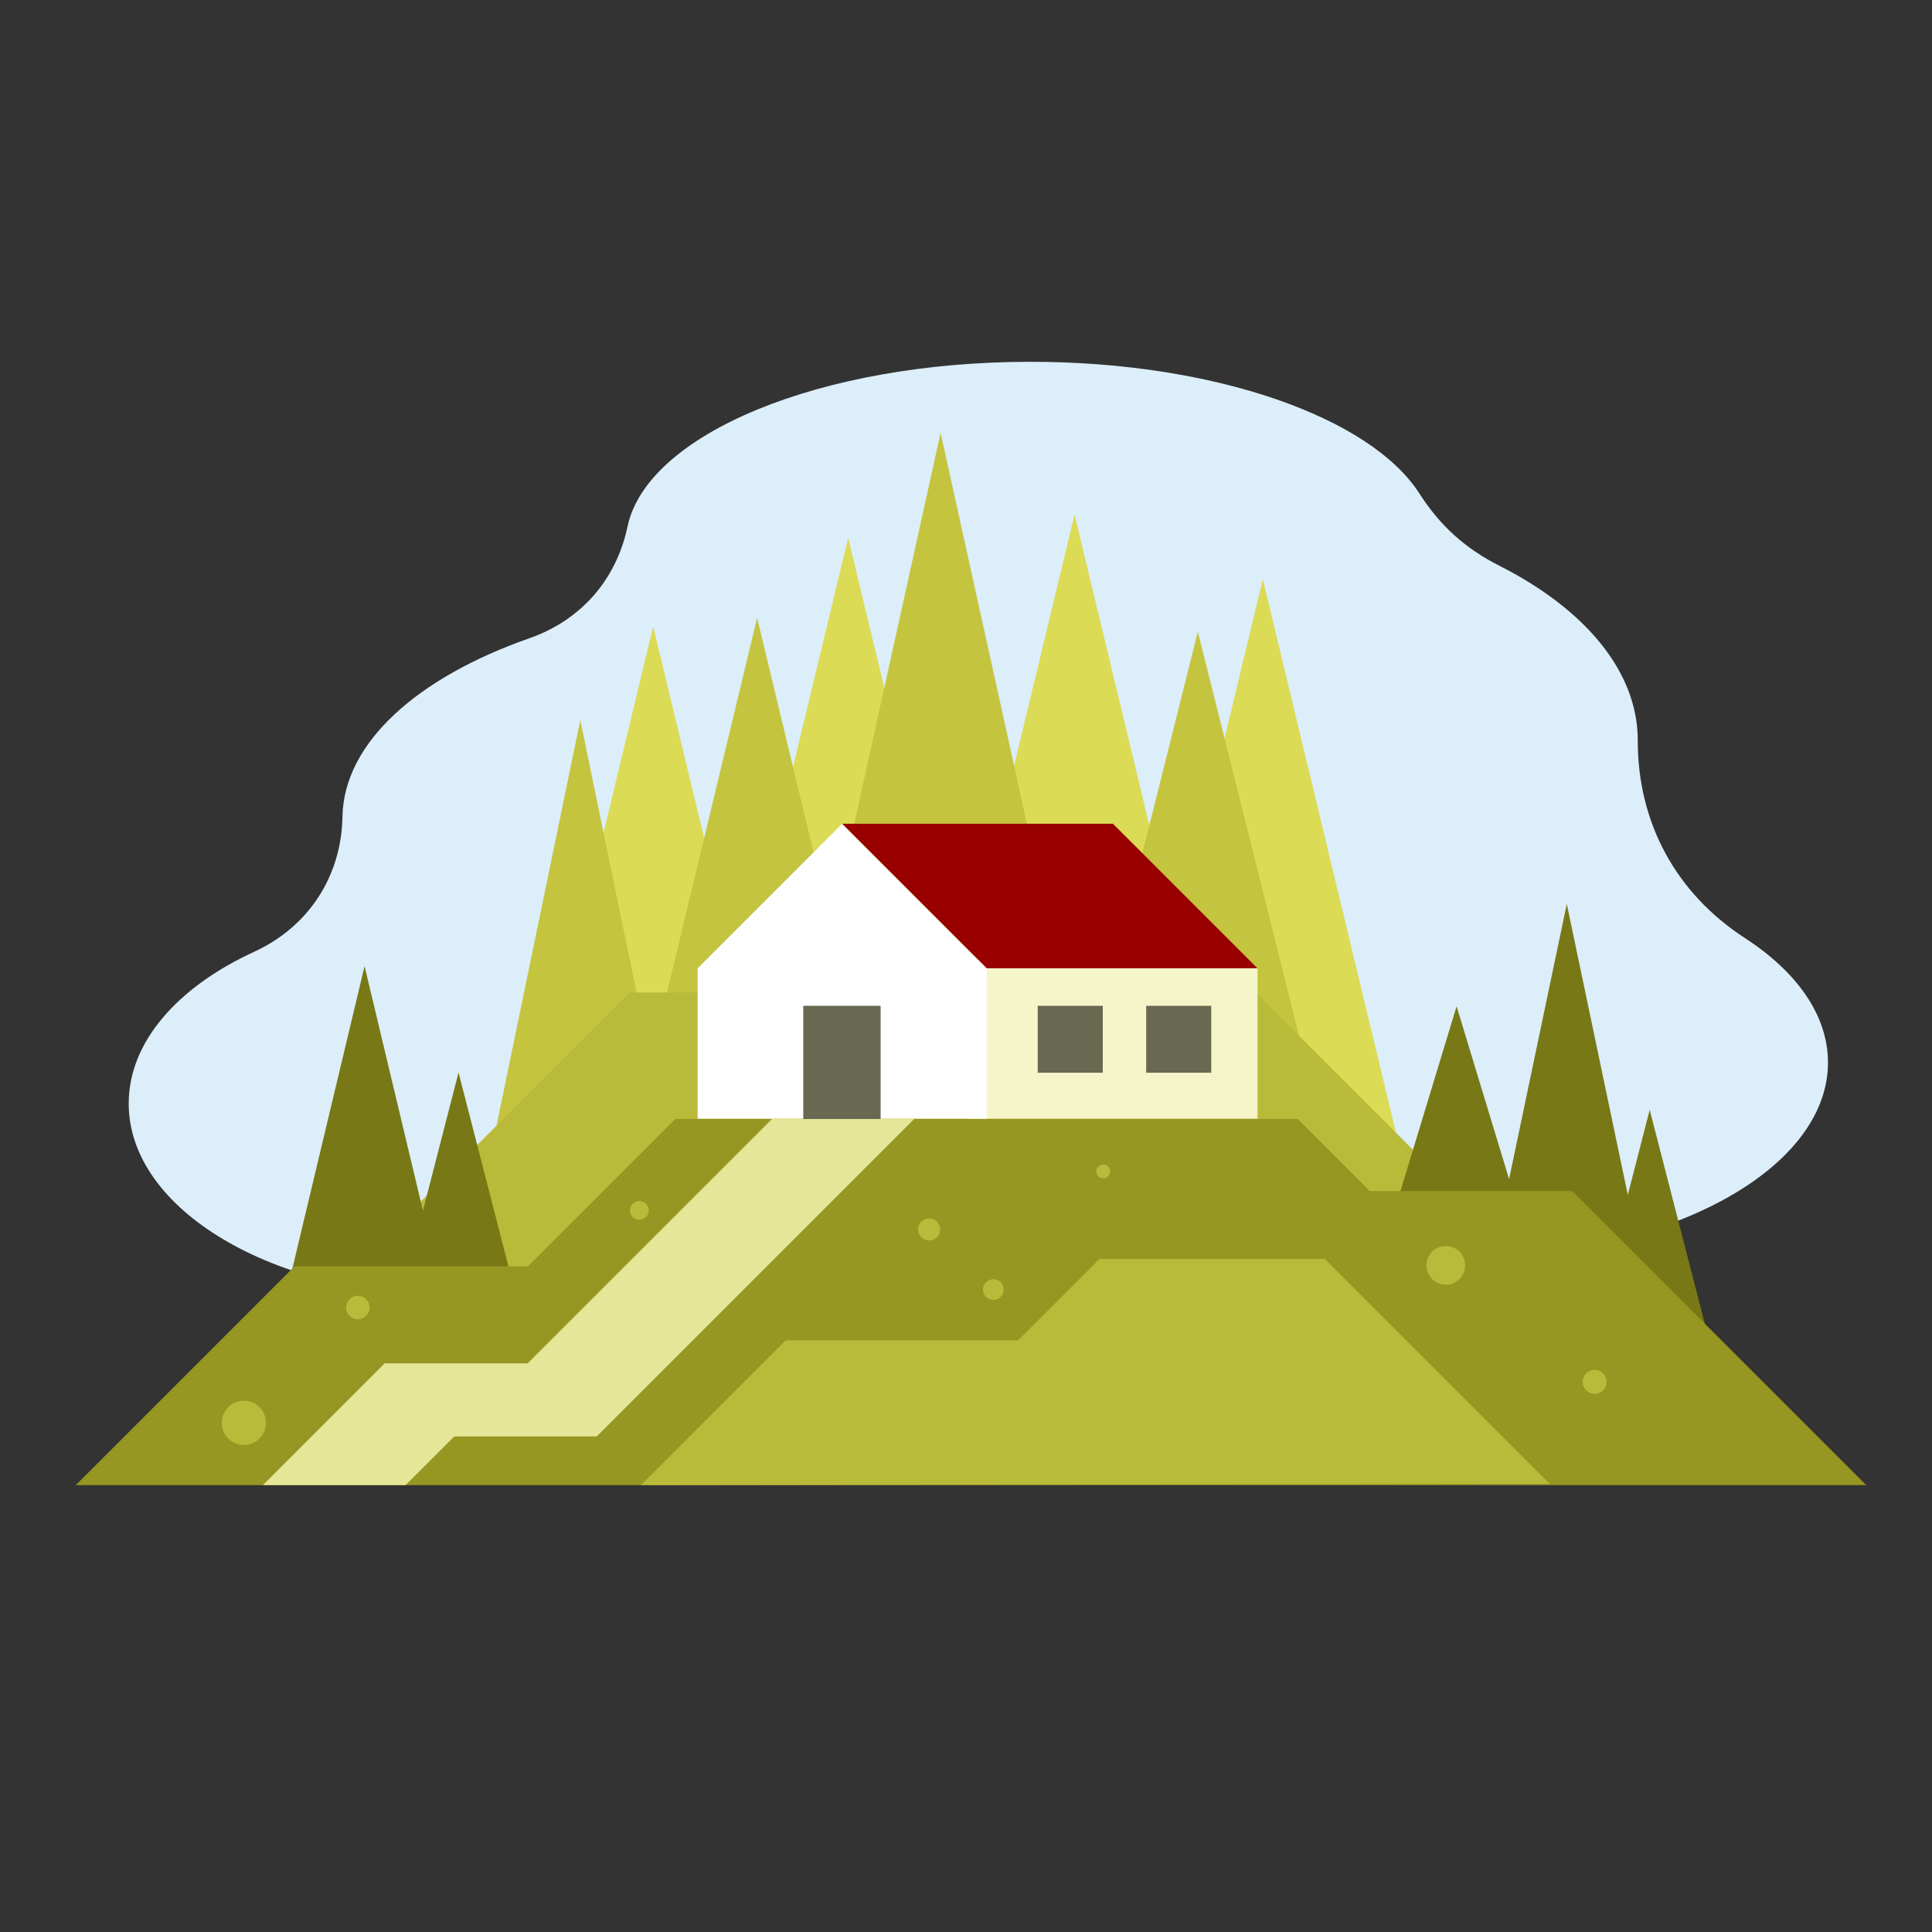 <?xml version="1.0" encoding="UTF-8" standalone="no"?>
<!-- Created with Inkscape (http://www.inkscape.org/) -->

<svg
   version="1.1"
   id="svg1"
   width="880"
   height="880"
   viewBox="0 0 880 880"
   sodipodi:docname="house-on-the-hill.svg"
   inkscape:version="1.3.2 (091e20e, 2023-11-25, custom)"
   xmlns:inkscape="http://www.inkscape.org/namespaces/inkscape"
   xmlns:sodipodi="http://sodipodi.sourceforge.net/DTD/sodipodi-0.dtd"
   xmlns="http://www.w3.org/2000/svg"
   xmlns:svg="http://www.w3.org/2000/svg">
  <rect x="0" y="0" width="880" height="880" fill="#333333" stroke="none"/>
  <defs
     id="defs1">
    <clipPath
       clipPathUnits="userSpaceOnUse"
       id="clipPath3">
      <path
         d="M 0,660 H 660 V 0 H 0 Z"
         transform="translate(-258.19,-305.498)"
         id="path3" />
    </clipPath>
    <clipPath
       clipPathUnits="userSpaceOnUse"
       id="clipPath5">
      <path
         d="M 0,660 H 660 V 0 H 0 Z"
         transform="translate(-223.141,-446.021)"
         id="path5" />
    </clipPath>
    <clipPath
       clipPathUnits="userSpaceOnUse"
       id="clipPath7">
      <path
         d="M 0,660 H 660 V 0 H 0 Z"
         transform="translate(-409.199,-444.207)"
         id="path7" />
    </clipPath>
    <clipPath
       clipPathUnits="userSpaceOnUse"
       id="clipPath9">
      <path
         d="M 0,660 H 660 V 0 H 0 Z"
         transform="translate(-108.02,-213.838)"
         id="path9" />
    </clipPath>
    <clipPath
       clipPathUnits="userSpaceOnUse"
       id="clipPath11">
      <path
         d="M 0,660 H 660 V 0 H 0 Z"
         transform="translate(-124.541,-329.966)"
         id="path11" />
    </clipPath>
    <clipPath
       clipPathUnits="userSpaceOnUse"
       id="clipPath13">
      <path
         d="M 0,660 H 660 V 0 H 0 Z"
         transform="translate(-156.642,-293.615)"
         id="path13" />
    </clipPath>
    <clipPath
       clipPathUnits="userSpaceOnUse"
       id="clipPath15">
      <path
         d="M 0,660 H 660 V 0 H 0 Z"
         transform="translate(-497.591,-316.238)"
         id="path15" />
    </clipPath>
    <clipPath
       clipPathUnits="userSpaceOnUse"
       id="clipPath17">
      <path
         d="M 0,660 H 660 V 0 H 0 Z"
         transform="translate(-535.241,-351.21)"
         id="path17" />
    </clipPath>
    <clipPath
       clipPathUnits="userSpaceOnUse"
       id="clipPath19">
      <path
         d="M 0,660 H 660 V 0 H 0 Z"
         transform="translate(-563.565,-280.871)"
         id="path19" />
    </clipPath>
    <clipPath
       clipPathUnits="userSpaceOnUse"
       id="clipPath21">
      <path
         d="M 0,660 H 660 V 0 H 0 Z"
         transform="translate(-25.879,-152.654)"
         id="path21" />
    </clipPath>
    <clipPath
       clipPathUnits="userSpaceOnUse"
       id="clipPath23">
      <path
         d="M 0,660 H 660 V 0 H 0 Z"
         transform="translate(-218.955,-152.654)"
         id="path23" />
    </clipPath>
    <clipPath
       clipPathUnits="userSpaceOnUse"
       id="clipPath25">
      <path
         d="M 0,660 H 660 V 0 H 0 Z"
         transform="translate(-380.221,-378.588)"
         id="path25" />
    </clipPath>
    <clipPath
       clipPathUnits="userSpaceOnUse"
       id="clipPath27">
      <path
         d="M 0,660 H 660 V 0 H 0 Z"
         transform="translate(-287.693,-378.588)"
         id="path27" />
    </clipPath>
    <clipPath
       clipPathUnits="userSpaceOnUse"
       id="clipPath29">
      <path
         d="M 0,660 H 660 V 0 H 0 Z"
         transform="translate(-380.221,-378.588)"
         id="path29" />
    </clipPath>
    <clipPath
       clipPathUnits="userSpaceOnUse"
       id="clipPath31">
      <path
         d="M 0,660 H 660 V 0 H 0 Z"
         transform="translate(-263.801,-277.803)"
         id="path31" />
    </clipPath>
    <clipPath
       clipPathUnits="userSpaceOnUse"
       id="clipPath33">
      <path
         d="M 0,660 H 660 V 0 H 0 Z"
         id="path33" />
    </clipPath>
    <clipPath
       clipPathUnits="userSpaceOnUse"
       id="clipPath35">
      <path
         d="M 0,660 H 660 V 0 H 0 Z"
         id="path35" />
    </clipPath>
    <clipPath
       clipPathUnits="userSpaceOnUse"
       id="clipPath37">
      <path
         d="M 0,660 H 660 V 0 H 0 Z"
         id="path37" />
    </clipPath>
    <clipPath
       clipPathUnits="userSpaceOnUse"
       id="clipPath39">
      <path
         d="M 0,660 H 660 V 0 H 0 Z"
         transform="translate(-493.911,-234.338)"
         id="path39" />
    </clipPath>
  </defs>
  <sodipodi:namedview
     id="namedview1"
     pagecolor="#ffffff"
     bordercolor="#000000"
     borderopacity="0.25"
     inkscape:showpageshadow="2"
     inkscape:pageopacity="0.0"
     inkscape:pagecheckerboard="0"
     inkscape:deskcolor="#d1d1d1"
     inkscape:zoom="0.69318182"
     inkscape:cx="439.27869"
     inkscape:cy="440"
     inkscape:window-width="1440"
     inkscape:window-height="830"
     inkscape:window-x="-6"
     inkscape:window-y="-6"
     inkscape:window-maximized="1"
     inkscape:current-layer="g1">
    <inkscape:page
       x="0"
       y="0"
       inkscape:label="1"
       id="page1"
       width="880"
       height="880"
       margin="203.539 29.76 164.716 34.506"
       bleed="0" />
  </sodipodi:namedview>
  <g
     id="g1"
     inkscape:groupmode="layer"
     inkscape:label="1">
    <g
       id="group-MC0">
      <path
         id="path2"
         d="m 0,0 c 4.323,-7.023 6.682,-14.607 6.682,-22.517 0,-36.233 -49.464,-65.602 -110.48,-65.602 -61.017,0 -110.48,29.369 -110.48,65.602 0,21.119 16.807,39.906 42.913,51.904 18.51,8.507 29.778,25.758 30.128,46.125 0.437,25.291 25.621,47.588 63.883,60.991 17.561,6.149 29.666,19.928 33.515,38.133 6.684,31.606 65.776,56.329 137.685,56.329 63.044,0 116.235,-19.004 132.892,-44.989 7.055,-11.005 15.676,-18.799 27.34,-24.699 29.033,-14.689 47.29,-35.973 47.29,-59.655 v -0.069 c -0.043,-28.049 13.035,-52.18 36.56,-67.458 17.753,-11.529 28.436,-26.372 28.436,-42.57 0,-36.705 -54.86,-66.461 -122.532,-66.461 -67.674,0 -122.531,29.756 -122.531,66.461 0,11.161 5.077,21.676 14.037,30.909 -6.293,0.58 -12.448,1.39 -18.436,2.417 C 89.814,9.549 50.486,-0.08 6.712,-0.08 4.462,-0.08 2.225,-0.049 0,0"
         style="fill:#dceefa;fill-opacity:1;fill-rule:evenodd;stroke:none"
         transform="matrix(1.333,0,0,-1.333,344.253,472.669)"
         clip-path="url(#clipPath3)" />
      <path
         id="path4"
         d="m 0,0 21.511,-89.421 8.159,-33.916 17.537,72.898 19.419,80.724 19.419,-80.724 18.303,-76.08 18.121,75.335 21.511,89.421 21.511,-89.421 13.314,-55.343 6.106,25.381 23.4,97.27 23.399,-97.27 23.4,-97.269 h -46.799 -46.799 l 9.096,37.812 H 143.98 100.958 l 2.27,9.441 H 66.626 31.553 l 11.469,-47.679 H 0 -43.022 l 21.51,89.42 z"
         style="fill:#dbdb55;fill-opacity:1;fill-rule:evenodd;stroke:none"
         transform="matrix(1.333,0,0,-1.333,297.521,285.305)"
         clip-path="url(#clipPath5)" />
      <path
         id="path6"
         d="m 0,0 18.806,-75.059 18.805,-75.058 H 0 -37.611 l 18.804,75.058 z m -211.014,-30.213 16.966,-82.14 7.066,-34.207 16.973,70.558 19.42,80.722 19.419,-80.722 5.99,-24.904 13.157,59.599 24.124,109.285 24.126,-109.285 24.124,-109.284 h -48.25 -25.329 l 1.477,-6.137 h -38.838 -34.293 l 7.8,-37.766 h -33.932 -33.932 l 16.966,82.141 z"
         style="fill:#c4c43f;fill-opacity:1;fill-rule:evenodd;stroke:none"
         transform="matrix(1.333,0,0,-1.333,545.599,287.725)"
         clip-path="url(#clipPath7)" />
      <path
         id="path8"
         d="M 0,0 107.159,107.158 H 321.007 L 416.599,11.564 Z"
         style="fill:#baba3a;fill-opacity:1;fill-rule:evenodd;stroke:none"
         transform="matrix(1.333,0,0,-1.333,144.027,594.883)"
         clip-path="url(#clipPath9)" />
      <path
         id="path10"
         d="m 0,0 15.127,-63.374 15.126,-63.375 H 0 -30.252 l 15.126,63.375 z"
         style="fill:#787816;fill-opacity:1;fill-rule:evenodd;stroke:none"
         transform="matrix(1.333,0,0,-1.333,166.055,440.045)"
         clip-path="url(#clipPath11)" />
      <path
         id="path12"
         d="M 0,0 11.447,-44.432 22.894,-88.865 H 0 -22.894 l 11.447,44.433 z"
         style="fill:#787816;fill-opacity:1;fill-rule:evenodd;stroke:none"
         transform="matrix(1.333,0,0,-1.333,208.856,488.513)"
         clip-path="url(#clipPath13)" />
      <path
         id="path14"
         d="M 0,0 13.441,-44.242 26.884,-88.484 H 0 -26.882 l 13.442,44.242 z"
         style="fill:#787816;fill-opacity:1;fill-rule:evenodd;stroke:none"
         transform="matrix(1.333,0,0,-1.333,663.454,458.349)"
         clip-path="url(#clipPath15)" />
      <path
         id="path16"
         d="M 0,0 14.103,-67.271 28.209,-134.54 H 0 -28.209 l 14.103,67.269 z"
         style="fill:#787816;fill-opacity:1;fill-rule:evenodd;stroke:none"
         transform="matrix(1.333,0,0,-1.333,713.655,411.72)"
         clip-path="url(#clipPath17)" />
      <path
         id="path18"
         d="M 0,0 11.447,-44.436 22.894,-88.865 H 0 -22.894 l 11.448,44.429 z"
         style="fill:#787816;fill-opacity:1;fill-rule:evenodd;stroke:none"
         transform="matrix(1.333,0,0,-1.333,751.421,505.505)"
         clip-path="url(#clipPath19)" />
      <path
         id="path20"
         d="m 0,0 74.763,74.766 h 79.72 l 50.384,50.382 h 212.656 l 24.65,-24.65 h 69.13 L 611.8,0 Z"
         style="fill:#969623;fill-opacity:1;fill-rule:evenodd;stroke:none"
         transform="matrix(1.333,0,0,-1.333,34.506,676.461)"
         clip-path="url(#clipPath21)" />
      <path
         id="path22"
         d="m 0,0 49.474,49.475 h 79.401 l 27.806,27.806 h 76.992 L 310.552,0.402 Z"
         style="fill:#baba3a;fill-opacity:1;fill-rule:evenodd;stroke:none"
         transform="matrix(1.333,0,0,-1.333,291.939,676.461)"
         clip-path="url(#clipPath23)" />
      <path
         id="path24"
         d="m 0,0 h 0.002 l 49.38,-49.379 v -51.407 h -98.761 v 51.407 z"
         style="fill:#f5f5c9;fill-opacity:1;fill-rule:evenodd;stroke:none"
         transform="matrix(1.333,0,0,-1.333,506.961,375.215)"
         clip-path="url(#clipPath25)" />
      <path
         id="path26"
         d="m 0,0 h 0.002 l 49.38,-49.379 v -51.407 h -98.761 v 51.407 z"
         style="fill:#ffffff;fill-opacity:1;fill-rule:evenodd;stroke:none"
         transform="matrix(1.333,0,0,-1.333,383.591,375.215)"
         clip-path="url(#clipPath27)" />
      <path
         id="path28"
         d="m 0,0 h -92.525 l 49.379,-49.379 h 92.528 z"
         style="fill:#990000;fill-opacity:1;fill-rule:evenodd;stroke:none"
         transform="matrix(1.333,0,0,-1.333,506.961,375.215)"
         clip-path="url(#clipPath29)" />
      <path
         id="path30"
         d="m 0,0 -83.557,-83.557 h -48.859 l -41.591,-41.591 h 48.765 l 16.619,16.619 h 48.669 L 48.576,0 Z"
         style="fill:#e6e698;fill-opacity:1;fill-rule:evenodd;stroke:none"
         transform="matrix(1.333,0,0,-1.333,351.735,509.596)"
         clip-path="url(#clipPath31)" />
      <path
         id="path32"
         d="m 274.476,277.803 h 26.436 v 38.676 h -26.436 z"
         style="fill:#696951;fill-opacity:1;fill-rule:evenodd;stroke:none"
         transform="matrix(1.333,0,0,-1.333,0,880)"
         clip-path="url(#clipPath33)" />
      <path
         id="path34"
         d="m 354.594,293.615 h 22.226 v 22.863 h -22.226 z"
         style="fill:#696951;fill-opacity:1;fill-rule:evenodd;stroke:none"
         transform="matrix(1.333,0,0,-1.333,0,880)"
         clip-path="url(#clipPath35)" />
      <path
         id="path36"
         d="m 391.652,293.615 h 22.226 v 22.863 h -22.226 z"
         style="fill:#696951;fill-opacity:1;fill-rule:evenodd;stroke:none"
         transform="matrix(1.333,0,0,-1.333,0,880)"
         clip-path="url(#clipPath37)" />
      <path
         id="path38"
         d="m 0,0 c 3.649,0 6.609,-2.961 6.609,-6.607 0,-3.653 -2.96,-6.612 -6.609,-6.612 -3.649,0 -6.607,2.959 -6.607,6.612 C -6.607,-2.961 -3.649,0 0,0 m -117.073,27.852 c 1.302,0 2.36,-1.057 2.36,-2.36 0,-1.305 -1.058,-2.361 -2.36,-2.361 -1.304,0 -2.361,1.056 -2.361,2.361 0,1.303 1.057,2.36 2.361,2.36 M -176.554,9.441 c 2.086,0 3.777,-1.691 3.777,-3.777 0,-2.084 -1.691,-3.777 -3.777,-3.777 -2.085,0 -3.776,1.693 -3.776,3.777 0,2.086 1.691,3.777 3.776,3.777 m 21.951,-20.771 c 1.956,0 3.541,-1.584 3.541,-3.539 0,-1.957 -1.585,-3.541 -3.541,-3.541 -1.955,0 -3.54,1.584 -3.54,3.541 0,1.955 1.585,3.539 3.54,3.539 m -120.954,26.705 c 1.769,0 3.204,-1.434 3.204,-3.203 0,-1.77 -1.435,-3.203 -3.204,-3.203 -1.769,0 -3.203,1.433 -3.203,3.203 0,1.769 1.434,3.203 3.203,3.203 m -96.199,-32.369 c 2.215,0 4.012,-1.797 4.012,-4.014 0,-2.215 -1.797,-4.012 -4.012,-4.012 -2.216,0 -4.012,1.797 -4.012,4.012 0,2.217 1.796,4.014 4.012,4.014 m -38.946,-35.877 c 4.171,0 7.553,-3.383 7.553,-7.555 0,-4.17 -3.382,-7.551 -7.553,-7.551 -4.172,0 -7.554,3.381 -7.554,7.551 0,4.172 3.382,7.555 7.554,7.555 m 461.551,10.539 c 2.259,0 4.088,-1.832 4.088,-4.092 0,-2.258 -1.829,-4.086 -4.088,-4.086 -2.259,0 -4.089,1.828 -4.089,4.086 0,2.26 1.83,4.092 4.089,4.092"
         style="fill:#baba3a;fill-opacity:1;fill-rule:evenodd;stroke:none"
         transform="matrix(1.333,0,0,-1.333,658.548,567.549)"
         clip-path="url(#clipPath39)" />
    </g>
  </g>
</svg>
